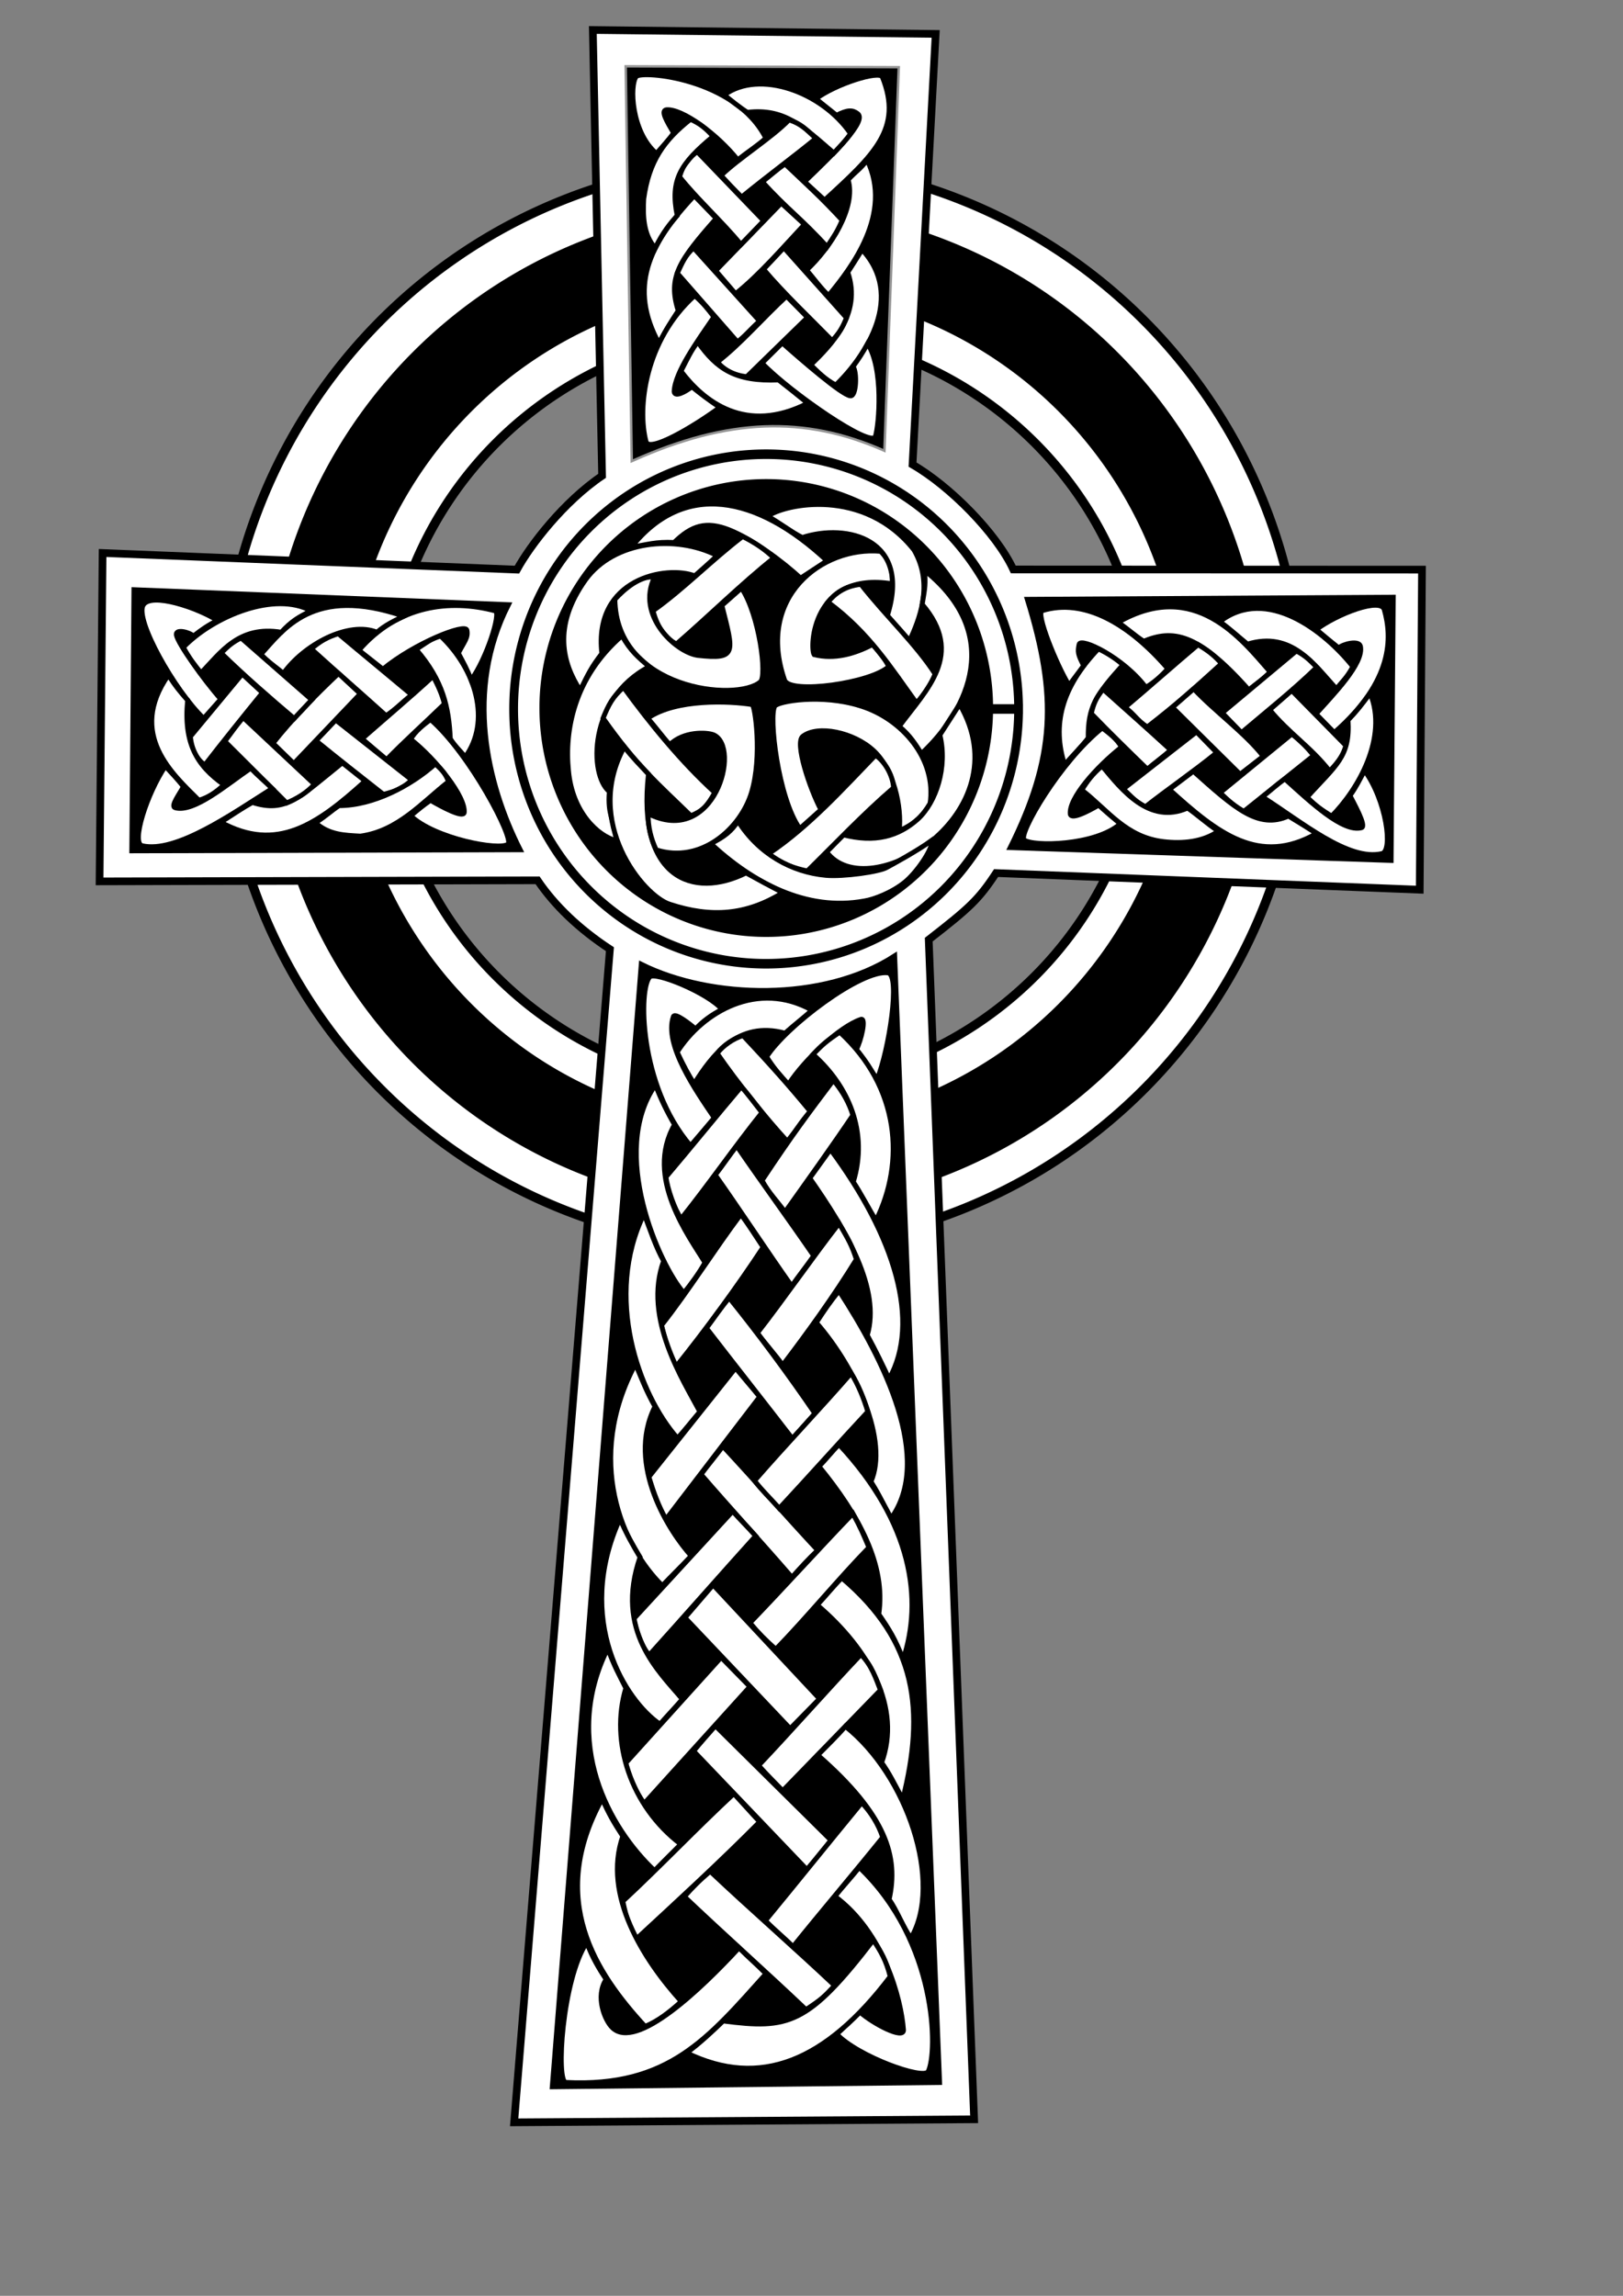 <?xml version="1.0" encoding="UTF-8" standalone="no"?>
<!DOCTYPE svg PUBLIC "-//W3C//DTD SVG 20010904//EN"
"http://www.w3.org/TR/2001/REC-SVG-20010904/DTD/svg10.dtd">
<!-- Created with Sodipodi ("http://www.sodipodi.com/") -->
<svg
   id="svg548"
   sodipodi:version="0.32"
   width="210mm"
   height="297mm"
   sodipodi:docbase="/home/petr/"
   sodipodi:docname="/home/petr/ccross.svg"
   sodipodi:author="Aqua78@email.cz"
   xmlns="http://www.w3.org/2000/svg"
   xmlns:sodipodi="http://sodipodi.sourceforge.net/DTD/sodipodi-0.dtd"
   xmlns:xlink="http://www.w3.org/1999/xlink">
  <rect width="100%" height="100%" fill="#808080" stroke="none"/>
  <defs
     id="defs550">
    <linearGradient
       id="linearGradient737">
      <stop
         style="stop-color:#000;stop-opacity:1;"
         offset="0"
         id="stop738" />
      <stop
         style="stop-color:#fff;stop-opacity:1;"
         offset="1"
         id="stop739" />
    </linearGradient>
    <radialGradient
       xlink:href="#linearGradient737"
       id="radialGradient740" />
    <linearGradient
       xlink:href="#linearGradient737"
       id="linearGradient741"
       x1="0"
       y1="0"
       x2="1"
       y2="0"
       gradientUnits="objectBoundingBox"
       spreadMethod="pad" />
    <linearGradient
       xlink:href="#linearGradient737"
       id="linearGradient742" />
  </defs>
  <sodipodi:namedview
     id="base" />
  <g
     id="g705">
    <path
       sodipodi:type="arc"
       style="fill-rule:evenodd;stroke:#ffffff;fill:none;fill-opacity:1;stroke-opacity:1;stroke-width:37.763;stroke-linejoin:miter;stroke-linecap:butt;stroke-dasharray:none;"
       id="path704"
       d="M 448 310 A 108 108 0 1 0 232,310 A 108 108 0 1 0 448 310 L 340 310 z"
       sodipodi:cx="340"
       sodipodi:cy="310"
       sodipodi:rx="108"
       sodipodi:ry="108"
       transform="matrix(2.084,0,0,2.086,-334.352,-300.993)" />
    <g
       id="g1336"
       transform="matrix(1.8,0,0,1.8,-220.248,-213.467)">
      <g
         id="g556"
         transform="translate(-0.508,14.102)">
        <path
           sodipodi:type="arc"
           style="fill-rule:evenodd;stroke:#000000;fill:none;fill-opacity:1;stroke-opacity:1;stroke-width:2.121;stroke-linejoin:miter;stroke-linecap:butt;stroke-dasharray:none;"
           id="path552"
           d="M 428 310 A 88 88 0 1 0 252,310 A 88 88 0 1 0 428 310 L 340 310 z"
           sodipodi:cx="340"
           sodipodi:cy="310"
           sodipodi:rx="88"
           sodipodi:ry="88"
           transform="matrix(1.173,0,0,1.167,-67.959,-64.547)" />
        <path
           sodipodi:type="arc"
           style="fill-rule:evenodd;stroke:#000000;fill:none;fill-opacity:1;stroke-opacity:1;stroke-width:19.656;stroke-linejoin:miter;stroke-linecap:butt;stroke-dasharray:none;"
           id="path554"
           d="M 448 310 A 108 108 0 1 0 232,310 A 108 108 0 1 0 448 310 L 340 310 z"
           sodipodi:cx="340"
           sodipodi:cy="310"
           sodipodi:rx="108"
           sodipodi:ry="108"
           transform="matrix(1.151,0,0,1.157,-60.619,-61.953)" />
        <path
           sodipodi:type="arc"
           style="fill-rule:evenodd;stroke:#000000;fill:none;fill-opacity:1;stroke-opacity:1;stroke-width:1.495;stroke-linejoin:miter;stroke-linecap:butt;stroke-dasharray:none;"
           id="path555"
           d="M 428 310 A 88 88 0 1 0 252,310 A 88 88 0 1 0 428 310 L 340 310 z"
           sodipodi:cx="340"
           sodipodi:cy="310"
           sodipodi:rx="88"
           sodipodi:ry="88"
           transform="matrix(1.668,0,0,1.676,-237.137,-223.625)" />
      </g>
      <g
         id="g1207">
        <g
           id="g967"
           transform="translate(11.139,-0.382)">
          <g
             id="g834"
             transform="translate(0.695,2.241)">
            <g
               id="g719"
               transform="translate(-2.094,8.05)">
              <g
                 id="g743"
                 transform="translate(-1.448,1.173)">
                <g
                   id="g583"
                   transform="translate(-8.539,3.943)">
                  <path
                     style="fill:#ffffff;fill-rule:evenodd;stroke:#000000;stroke-opacity:1;stroke-width:2.083;stroke-linejoin:miter;stroke-linecap:butt;fill-opacity:1;stroke-dasharray:none;"
                     d="M 283.645 111.572 L 376.79 112.635 L 370.502 229.623 C 380.595 235.436 393.305 248.225 397.875 258.108 L 508.916 258.157 L 508.3 345.1 L 393.198 340.579 C 388.47 347.773 386.004 350.034 374.903 358.667 L 387.236 679.103 L 262.268 679.924 L 288.286 361.264 C 279.845 355.704 273.292 349.417 268.629 342.549 L 149.632 342.84 L 150.455 253.635 L 263.02 258.157 C 266.721 251.405 275.774 239.712 286.161 232.67 L 283.645 111.572 z "
                     id="path568"
                     sodipodi:nodetypes="ccccccccccccccccc"
                     transform="translate(2.637863e-2,0.142)" />
                  <g
                     id="g576">
                    <path
                       style="fill:#000000;fill-rule:evenodd;stroke:#000000;stroke-opacity:0.421;stroke-width:1pt;stroke-linejoin:miter;stroke-linecap:butt;fill-opacity:1;"
                       d="M 292.93 121.918 L 366.442 122.159 L 362.572 225.51 C 341.262 216.175 320.534 216.724 294.574 228.317 L 292.93 121.918 z "
                       id="path569"
                       sodipodi:nodetypes="ccccc" />
                    <path
                       style="fill:#000000;fill-rule:evenodd;stroke:#000000;stroke-opacity:1;stroke-width:1pt;stroke-linejoin:miter;stroke-linecap:butt;fill-opacity:1;"
                       d="M 501.128 265.79 L 500.546 337.296 L 397.066 333.807 C 409.274 309.197 409.855 292.725 401.716 266.371 L 501.128 265.79 z "
                       id="path570"
                       sodipodi:nodetypes="ccccc" />
                    <path
                       style="fill:#000000;fill-rule:evenodd;stroke:#000000;stroke-opacity:1;stroke-width:1pt;stroke-linejoin:miter;stroke-linecap:butt;fill-opacity:1;"
                       d="M 159.001 263.754 L 260.738 267.824 C 248.917 291.078 254.827 316.367 263.935 334.389 L 158.419 334.68 L 159.001 263.754 z "
                       id="path571"
                       sodipodi:nodetypes="ccccc" />
                    <path
                       style="fill:#000000;fill-rule:evenodd;stroke:#000000;stroke-opacity:1;stroke-width:1pt;stroke-linejoin:miter;stroke-linecap:butt;fill-opacity:1;"
                       d="M 272.655 670.412 L 377.881 669.249 L 365.672 363.216 C 346.288 375.764 315.805 374.951 296.832 365.505 L 272.655 670.412 z "
                       id="path573"
                       sodipodi:nodetypes="ccccc" />
                    <path
                       sodipodi:type="arc"
                       style="fill-rule:evenodd;stroke:#000000;fill:none;fill-opacity:1;stroke-opacity:1;stroke-width:2.027;stroke-linejoin:miter;stroke-linecap:butt;stroke-dasharray:none;"
                       id="path574"
                       d="M 395.322 305.321 A 58.426 54.066 0 1 0 278.469,305.321 A 58.426 54.066 0 1 0 395.322 305.321 L 336.895 305.321 z"
                       sodipodi:cx="336.895325"
                       sodipodi:cy="305.320740"
                       sodipodi:rx="58.426193"
                       sodipodi:ry="54.066040"
                       transform="matrix(1.174,0,0,1.28,-64.768,-94.66)" />
                    <path
                       sodipodi:type="arc"
                       style="fill-rule:evenodd;stroke:none;fill:#000000;fill-opacity:1;stroke-opacity:1;stroke-width:1pt;stroke-linejoin:miter;stroke-linecap:butt;"
                       id="path575"
                       d="M 390.671 300.379 A 51.741 48.543 0 1 0 287.189,300.379 A 51.741 48.543 0 1 0 390.671 300.379 L 338.93 300.379 z"
                       sodipodi:cx="338.930084"
                       sodipodi:cy="300.379211"
                       sodipodi:rx="51.740631"
                       sodipodi:ry="48.543167"
                       transform="matrix(1.191,0,0,1.281,-72.878,-88.898)" />
                  </g>
                </g>
                <g
                   id="g730"
                   transform="translate(-9.223,3.536)"
                   style="fill:#ffffff;fill-opacity:1;">
                  <path
                     style="fill:#ffffff;fill-rule:evenodd;stroke:black;stroke-opacity:1;stroke-width:1pt;stroke-linejoin:miter;stroke-linecap:butt;fill-opacity:1;"
                     d="M 347.98 256.306 L 340.785 261.033 C 336.092 256.627 327.723 250.416 321.446 247.927 C 315.168 245.437 311.188 246.67 306.445 251.338 C 301.317 251.089 299.251 251.927 294.84 252.586 C 309.029 234.733 328.727 238.355 347.98 256.306 z "
                     id="path595"
                     sodipodi:nodetypes="ccsccc" />
                  <g
                     id="g703"
                     style="fill:#ffffff;fill-opacity:1;">
                    <path
                       style="fill:#ffffff;fill-rule:evenodd;stroke:black;stroke-opacity:1;stroke-width:1pt;stroke-linejoin:miter;stroke-linecap:butt;fill-opacity:1;"
                       d="M 333.532 255.543 C 324.899 262.394 315.504 271.653 307.077 278.915 C 304.405 277.545 301.939 274.735 300.705 269.871 C 308.858 264.116 316.686 256.074 325.044 249.703 C 328.212 251.262 331.235 253.257 333.532 255.543 z "
                       id="path592"
                       sodipodi:nodetypes="ccccc" />
                    <path
                       style="fill:#ffffff;fill-rule:evenodd;stroke:black;stroke-opacity:1;stroke-width:1pt;stroke-linejoin:miter;stroke-linecap:butt;fill-opacity:1;"
                       d="M 365.67 262.566 C 365.981 258.645 364.772 255.921 362.536 253.729 C 346.641 252.29 328.577 266.16 336.47 288.78 C 338.021 292.636 360.008 289.542 364.798 285.006 C 363.745 283.121 362.778 281.817 360.361 279.034 C 355.436 281.619 349.966 283.163 344.485 281.793 C 343.252 280.011 343.883 259.004 365.67 262.566 z "
                       id="path593"
                       sodipodi:nodetypes="ccscccc" />
                    <path
                       style="fill:#ffffff;fill-rule:evenodd;stroke:black;stroke-opacity:1;stroke-width:1pt;stroke-linejoin:miter;stroke-linecap:butt;fill-opacity:1;"
                       d="M 319.409 268.433 L 324.754 263.705 C 329.618 271.036 331.709 287.567 329.892 289.191 C 323.378 294.806 290.685 291.247 290.343 266.788 C 292.947 263.91 297.485 260.15 301.117 260.767 C 296.047 271.112 306.803 281.107 312.832 281.998 C 323.52 283.163 322.698 281.45 319.409 268.433 z "
                       id="path594"
                       sodipodi:nodetypes="ccscccc" />
                    <path
                       style="fill:#ffffff;fill-rule:evenodd;stroke:black;stroke-opacity:1;stroke-width:1pt;stroke-linejoin:miter;stroke-linecap:butt;fill-opacity:1;"
                       d="M 331.872 244.203 C 335.092 245.984 338.337 248.538 341.266 249.992 C 353.325 246.019 371.008 250.328 364.362 271.224 C 365.956 273.442 368.328 276.106 370.383 278.093 C 372.918 272.543 377.098 262.822 371.617 253.367 C 357.983 236.17 336.378 240.907 331.872 244.203 z "
                       id="path596"
                       sodipodi:nodetypes="cccccc" />
                    <path
                       style="fill:#ffffff;fill-rule:evenodd;stroke:black;stroke-opacity:1;stroke-width:1pt;stroke-linejoin:miter;stroke-linecap:butt;fill-opacity:1;"
                       d="M 348.232 267.533 C 349.976 265.401 352.653 263.149 357.183 262.701 C 363.916 271.276 372.369 279.22 377.359 287.069 C 375.869 290.713 374.405 292.591 372.273 294.917 C 365.345 285.373 359.52 275.914 348.232 267.533 z "
                       id="path597"
                       sodipodi:nodetypes="ccccc" />
                    <path
                       style="fill:#ffffff;fill-rule:evenodd;stroke:black;stroke-opacity:1;stroke-width:1pt;stroke-linejoin:miter;stroke-linecap:butt;fill-opacity:1;"
                       d="M 318.146 254.888 C 315.821 257.117 314.368 258.327 312.043 260.411 C 304.488 257.443 284.439 261.003 286.814 281.495 C 284.004 285.177 283.288 286.644 280.915 291.488 C 276.265 284.318 273.239 274.234 282.393 261.428 C 290.101 250.814 306.81 249.122 318.146 254.888 z "
                       id="path598"
                       sodipodi:nodetypes="ccccsc" />
                    <path
                       style="fill:#ffffff;fill-rule:evenodd;stroke:black;stroke-opacity:1;stroke-width:1pt;stroke-linejoin:miter;stroke-linecap:butt;fill-opacity:1;"
                       d="M 374.538 258.957 C 374.684 262.93 374.709 263.003 373.837 268.139 C 385.512 281.801 374.987 291.233 367.587 301.286 C 370.542 303.757 371.984 306.083 373.631 308.699 C 386.614 296.539 396 276.204 374.538 258.957 z "
                       id="path599"
                       sodipodi:nodetypes="ccccc" />
                    <path
                       style="fill:#ffffff;fill-rule:evenodd;stroke:black;stroke-opacity:1;stroke-width:1pt;stroke-linejoin:miter;stroke-linecap:butt;fill-opacity:1;"
                       d="M 292.278 276.654 C 294.607 280.833 296.731 282.546 299.677 285.081 C 283.099 293.712 283.284 314.5 288.845 319 C 288.313 325.362 290.127 326.633 290.743 332.319 C 285.857 331.165 278.774 324.684 277.745 313.382 C 276.598 302.342 279.294 287.924 292.278 276.654 z "
                       id="path600"
                       sodipodi:nodetypes="ccccsc" />
                    <path
                       style="fill:#ffffff;fill-rule:evenodd;stroke:black;stroke-opacity:1;stroke-width:1pt;stroke-linejoin:miter;stroke-linecap:butt;fill-opacity:1;"
                       d="M 375.957 322.395 C 373.62 326.026 371.958 327.636 367.59 329.673 C 368.344 323.061 366.076 312.916 360.634 307.873 C 355.192 302.829 345.463 300.843 341.402 303.991 C 339.14 305.702 343.252 318.104 346.335 323.928 L 340.58 329.066 C 334.619 320.707 332.126 298.385 333.797 295.769 C 334.664 294.465 346.473 292.344 357.178 295.756 C 368.213 299.207 377.876 309.994 375.957 322.395 z "
                       id="path601"
                       sodipodi:nodetypes="ccssccssc" />
                    <path
                       style="fill:#ffffff;fill-rule:evenodd;stroke:black;stroke-opacity:1;stroke-width:1pt;stroke-linejoin:miter;stroke-linecap:butt;fill-opacity:1;"
                       d="M 384.009 295.272 L 378.641 303.615 C 380.769 312.371 377.639 321.874 372.686 326.442 C 367.363 331.211 360.954 332.971 352.296 330.711 C 350.814 332.226 349.607 333.693 347.86 335.378 C 359.112 350.571 401.412 325.007 384.009 295.272 z "
                       id="path602"
                       sodipodi:nodetypes="ccsccc" />
                    <path
                       style="fill:#ffffff;fill-rule:evenodd;stroke:black;stroke-opacity:1;stroke-width:1pt;stroke-linejoin:miter;stroke-linecap:butt;fill-opacity:1;"
                       d="M 361.134 309.129 C 363.395 310.499 365.862 314.336 366.067 317.967 C 357.845 325.024 349.829 333.519 342.635 340.576 C 339.141 339.823 335.441 338.658 332.153 335.849 C 343.252 328.381 352.501 318.036 361.134 309.129 z "
                       id="path603"
                       sodipodi:nodetypes="ccccc" />
                    <path
                       style="fill:#ffffff;fill-rule:evenodd;stroke:black;stroke-opacity:1;stroke-width:1pt;stroke-linejoin:miter;stroke-linecap:butt;fill-opacity:1;"
                       d="M 292.689 290.666 C 299.883 300.532 308.456 311.028 317.5 319.25 C 315.3 323.122 314.134 324.262 310.983 325.572 C 302.35 317.145 296.389 312.212 287.139 299.058 C 288.679 295.316 289.675 293.354 292.689 290.666 z "
                       id="path604"
                       sodipodi:nodetypes="ccccc" />
                    <path
                       style="fill:#ffffff;fill-rule:evenodd;stroke:black;stroke-opacity:1;stroke-width:1pt;stroke-linejoin:miter;stroke-linecap:butt;fill-opacity:1;"
                       d="M 323.786 326.986 C 329.439 335.961 338.4 340.9 347.671 341.746 C 352.306 342.169 362.231 340.794 364.216 339.597 C 365.337 339.003 372.643 335.039 376.394 332.281 C 377.01 334.07 372.582 340.76 369.139 343.577 C 365.697 346.394 360.774 348.302 358.136 348.713 C 342.285 351.651 327.692 343.61 316.387 333.128 C 320.051 331.329 322.142 329.666 323.786 326.986 z "
                       id="path605"
                       sodipodi:nodetypes="csscsccc" />
                    <path
                       style="fill:#ffffff;fill-rule:evenodd;stroke:black;stroke-opacity:1;stroke-width:1pt;stroke-linejoin:miter;stroke-linecap:butt;fill-opacity:1;"
                       d="M 292.895 306.868 C 295.164 309.806 297.434 312.066 299.472 314.267 C 296.32 342.426 311.511 348.305 325.987 341.083 C 329.925 343.267 332.64 344.715 335.973 346.453 C 326.164 352.524 316.606 353.354 305.216 349.596 C 297.953 347.242 281.659 327.285 292.895 306.868 z "
                       id="path606"
                       sodipodi:nodetypes="ccccsc" />
                    <path
                       style="fill:#ffffff;fill-rule:evenodd;stroke:black;stroke-opacity:1;stroke-width:1pt;stroke-linejoin:miter;stroke-linecap:butt;fill-opacity:1;"
                       d="M 299.267 299.058 C 306.941 293.714 321.593 294.375 327.631 295.358 C 328.411 295.466 330.419 309.42 327.487 319.201 C 324.555 328.981 313.772 338.727 301.552 334.821 C 300.095 331.637 299.366 328.742 299.362 324.976 C 317.381 334.172 324.787 306.896 317.148 303.579 C 315.264 302.85 308.977 302.562 305.238 306.286 C 302.703 303.34 301.802 302.004 299.267 299.058 z "
                       id="path607"
                       sodipodi:nodetypes="cssccscc" />
                  </g>
                </g>
              </g>
              <g
                 id="g661"
                 transform="translate(-0.781,1.562)"
                 style="fill:#ffffff;fill-opacity:1;">
                <path
                   style="fill:#ffffff;fill-rule:evenodd;stroke:black;stroke-opacity:1;stroke-width:1pt;stroke-linejoin:miter;stroke-linecap:butt;fill-opacity:1;"
                   d="M 204.604 302.695 L 199.249 308.342 C 205.305 313.284 211.662 318.257 217.572 322.908 C 221.496 321.891 223.095 321.019 225.275 318.984 L 204.604 302.695 z "
                   id="path614"
                   sodipodi:nodetypes="ccccc" />
                <path
                   style="fill:#ffffff;fill-rule:evenodd;stroke:black;stroke-opacity:1;stroke-width:1pt;stroke-linejoin:miter;stroke-linecap:butt;fill-opacity:1;"
                   d="M 206.391 314.323 L 212.631 319.275 C 199.502 331.193 188.553 338.75 173.389 330.466 C 177.652 327.753 178.718 326.929 181.964 325.088 C 191.072 327.995 194.667 323.769 206.391 314.323 z "
                   id="path616"
                   sodipodi:nodetypes="ccccc" />
                <path
                   style="fill:#ffffff;fill-rule:evenodd;stroke:black;stroke-opacity:1;stroke-width:1pt;stroke-linejoin:miter;stroke-linecap:butt;fill-opacity:1;"
                   d="M 179.472 302.013 C 177.439 304.373 176.269 306.151 174.476 308.497 L 191.266 325.232 C 194.076 324.069 196.751 322.481 198.834 320.156 L 179.472 302.013 z "
                   id="path620"
                   sodipodi:nodetypes="ccccc"
                   transform="translate(0,-3.051758e-5)" />
                <g
                   id="g646"
                   style="fill:#ffffff;fill-opacity:1;">
                  <path
                     style="fill:#ffffff;fill-rule:evenodd;stroke:black;stroke-opacity:1;stroke-width:1pt;stroke-linejoin:miter;stroke-linecap:butt;fill-opacity:1;"
                     d="M 230.361 302.561 C 228.375 304.063 226.098 305.856 224.984 307.939 C 231.912 313.413 239.963 323.566 239.518 327.85 C 239.214 329.377 233.511 326.348 230.362 324.507 C 228.521 325.767 226.825 327.172 224.984 328.722 C 231.476 334.923 249.133 338.287 251.435 336.425 C 253.144 334.935 241.116 311.911 230.361 302.561 z "
                     id="path590"
                     sodipodi:nodetypes="ccsccsc" />
                  <path
                     style="fill:#ffffff;fill-rule:evenodd;stroke:black;stroke-opacity:1;stroke-width:1pt;stroke-linejoin:miter;stroke-linecap:butt;fill-opacity:1;"
                     d="M 233.124 279.888 C 230.313 280.712 229.537 281.535 226.437 283.522 C 233.801 292 235.351 299.314 235.739 307.792 C 236.95 309.731 238.452 311.087 239.808 312.735 C 246.833 303.094 242.813 289.093 233.124 279.888 z "
                     id="path591"
                     sodipodi:nodetypes="ccccc" />
                  <path
                     style="fill:#ffffff;fill-rule:evenodd;stroke:black;stroke-opacity:1;stroke-width:1pt;stroke-linejoin:miter;stroke-linecap:butt;fill-opacity:1;"
                     d="M 237.919 284.539 C 239.166 286.875 240.39 289.044 241.408 291.805 C 245.526 286.234 249.656 273.516 247.948 273.057 C 235.555 269.763 221.465 271.547 210.904 283.755 L 217.427 288.899 C 226.146 281.73 239.815 276.367 240.245 278.289 C 240.67 280.333 239.518 281.439 237.919 284.539 z "
                     id="path608"
                     sodipodi:nodetypes="ccsccsc" />
                  <path
                     style="fill:#ffffff;fill-rule:evenodd;stroke:black;stroke-opacity:1;stroke-width:1pt;stroke-linejoin:miter;stroke-linecap:butt;fill-opacity:1;"
                     d="M 231.67 314.623 C 233.995 316.707 234.431 317.482 235.303 319.42 C 228.085 325.04 221.593 332.839 211.322 334.244 C 206.914 334.002 202.796 333.905 199.114 330.611 C 202.166 328.625 203.183 327.51 205.509 325.961 C 214.811 325.96 224.984 320.582 231.67 314.623 z "
                     id="path609"
                     sodipodi:nodetypes="cccccc" />
                  <path
                     style="fill:#ffffff;fill-rule:evenodd;stroke:black;stroke-opacity:1;stroke-width:1pt;stroke-linejoin:miter;stroke-linecap:butt;fill-opacity:1;"
                     d="M 223.095 274.51 C 220.382 275.818 217.96 276.981 215.828 278.871 C 208.173 275.721 196.014 282.165 190.393 290.061 C 188.698 288.559 185.985 286.768 184.289 284.83 C 190.393 278.24 198.387 265.983 223.095 274.51 z "
                     id="path610"
                     sodipodi:nodetypes="ccccc" />
                  <path
                     style="fill:#ffffff;fill-rule:evenodd;stroke:black;stroke-opacity:1;stroke-width:1pt;stroke-linejoin:miter;stroke-linecap:butt;fill-opacity:1;"
                     d="M 231.088 290.788 C 232.444 293.453 233.51 295.681 234.14 298.345 C 229.198 303.141 223.24 308.519 218.444 313.461 C 216.119 311.475 214.375 310.07 211.759 307.793 C 219.268 301.205 224.887 296.505 231.088 290.788 z "
                     id="path611"
                     sodipodi:nodetypes="ccccc" />
                  <path
                     style="fill:#ffffff;fill-rule:evenodd;stroke:black;stroke-opacity:1;stroke-width:1pt;stroke-linejoin:miter;stroke-linecap:butt;fill-opacity:1;"
                     d="M 205.324 279.245 C 202.311 280.196 200.416 281.263 197.951 283.376 C 205.751 290.449 210.79 294.761 218.299 301.543 C 221.351 299.46 222.513 297.958 225.274 295.875 C 219.17 290.74 211.428 284.38 205.324 279.245 z "
                     id="path612"
                     sodipodi:nodetypes="ccccc" />
                  <path
                     style="fill:#ffffff;fill-rule:evenodd;stroke:black;stroke-opacity:1;stroke-width:1pt;stroke-linejoin:miter;stroke-linecap:butt;fill-opacity:1;"
                     d="M 205.363 290.061 L 211.301 295.574 L 193.235 314.533 L 187.556 309.011 C 192.546 302.664 199.21 295.826 205.363 290.061 z "
                     id="path613"
                     sodipodi:nodetypes="ccccc" />
                  <path
                     style="fill:#ffffff;fill-rule:evenodd;stroke:black;stroke-opacity:1;stroke-width:1pt;stroke-linejoin:miter;stroke-linecap:butt;fill-opacity:1;"
                     d="M 198.096 297.206 L 193.323 302.292 C 186.686 296.673 179.681 290.574 173.48 284.518 C 175.513 282.491 176.393 281.716 178.891 280.394 L 198.096 297.206 z "
                     id="path615"
                     sodipodi:nodetypes="ccccc" />
                  <path
                     style="fill:#ffffff;fill-rule:evenodd;stroke:black;stroke-opacity:1;stroke-width:1pt;stroke-linejoin:miter;stroke-linecap:butt;fill-opacity:1;"
                     d="M 197.951 273.057 C 194.512 274.704 192.525 275.915 189.812 278.871 C 178.234 276.933 173.34 284.442 168.011 289.916 C 166.461 287.978 164.765 285.895 163.215 282.94 C 171.499 274.413 188.068 267.631 197.951 273.057 z "
                     id="path617"
                     sodipodi:nodetypes="ccccc" />
                  <path
                     style="fill:#ffffff;fill-rule:evenodd;stroke:black;stroke-opacity:1;stroke-width:1pt;stroke-linejoin:miter;stroke-linecap:butt;fill-opacity:1;"
                     d="M 179.203 290.206 L 184.725 295.294 C 179.59 301.592 174.054 308.471 169.064 314.914 C 166.884 313.412 165.541 310.893 165.105 307.211 L 179.203 290.206 z "
                     id="path618"
                     sodipodi:nodetypes="ccccc" />
                  <path
                     style="fill:#ffffff;fill-rule:evenodd;stroke:black;stroke-opacity:1;stroke-width:1pt;stroke-linejoin:miter;stroke-linecap:butt;fill-opacity:1;"
                     d="M 172.517 275.673 C 170.067 276.821 168.011 278.289 165.977 279.888 C 164.717 278.773 161.021 277.895 161.326 279.597 C 161.708 281.909 168.787 291.854 173.389 297.038 L 168.738 302.27 C 160.841 294.712 149.942 275.393 152.315 271.458 C 154.542 267.91 167.091 272.233 172.517 275.673 z "
                     id="path619"
                     sodipodi:nodetypes="ccsccsc" />
                  <path
                     style="fill:#ffffff;fill-rule:evenodd;stroke:black;stroke-opacity:1;stroke-width:1pt;stroke-linejoin:miter;stroke-linecap:butt;fill-opacity:1;"
                     d="M 159.146 290.496 C 161.181 293.645 162.489 295.195 164.379 297.327 C 163.265 308.954 166.801 315.058 174.262 320.291 C 172.275 322.181 169.998 323.778 167.43 324.505 C 160.356 317.431 147.907 306.58 159.146 290.496 z "
                     id="path621"
                     sodipodi:nodetypes="ccccc" />
                  <path
                     style="fill:#ffffff;fill-rule:evenodd;stroke:black;stroke-opacity:1;stroke-width:1pt;stroke-linejoin:miter;stroke-linecap:butt;fill-opacity:1;"
                     d="M 158.329 315.238 C 159.782 316.837 161.914 319.059 163.222 320.802 C 162.301 322.691 159.561 326.157 161.036 326.54 C 166.148 327.904 174.988 320.242 181.528 315.785 C 183.515 317.868 185.355 319.37 187.341 321.308 C 176.635 328.09 161.171 339.009 152.024 336.859 C 148.959 336.127 153.339 322.651 158.329 315.238 z "
                     id="path622"
                     sodipodi:nodetypes="ccsccsc" />
                </g>
              </g>
            </g>
            <g
               id="g815"
               transform="translate(-1.547,8.176)"
               style="fill:#ffffff;fill-opacity:1;">
              <path
                 style="font-size:12;fill:#ffffff;fill-rule:evenodd;stroke:#000000;stroke-width:1pt;fill-opacity:1;"
                 d="M 196.545 275.4 C 193.262 277.828 191.9 279.196 189.031 281.527 C 177.141 277.871 170.996 286.942 164.886 293.666 C 163.336 291.728 161.952 290.583 160.402 287.628 C 168.061 278.007 183.85 265.6 196.545 275.4 z "
                 id="path694"
                 sodipodi:nodetypes="ccccc"
                 transform="matrix(-1,0,0,1,640.031,2.005)" />
              <path
                 style="font-size:12;fill:#ffffff;fill-rule:evenodd;stroke:#000000;stroke-width:1pt;fill-opacity:1;"
                 d="M 177.015 294.112 L 183.007 299.357 C 177.872 305.655 171.71 309.565 166.72 316.008 C 164.072 313.256 162.885 311.362 162.292 309.086 L 177.015 294.112 z "
                 id="path695"
                 sodipodi:nodetypes="ccccc"
                 transform="matrix(-1,0,0,1,640.031,2.005)" />
              <g
                 id="g799"
                 style="fill:#ffffff;fill-opacity:1;">
                <path
                   style="font-size:12;fill:#ffffff;fill-rule:evenodd;stroke:#000000;stroke-width:1pt;fill-opacity:1;"
                   d="M 202.885 305.352 L 197.374 310.998 C 203.43 315.94 210.881 321.07 216.79 325.721 C 219.621 324.196 220.438 323.05 222.776 320.859 L 202.885 305.352 z "
                   id="path681"
                   sodipodi:nodetypes="ccccc"
                   transform="matrix(-1,0,0,1,640.031,2.005)" />
                <path
                   style="font-size:12;fill:#ffffff;fill-rule:evenodd;stroke:#000000;stroke-width:1pt;fill-opacity:1;"
                   d="M 203.735 316.041 L 210.288 320.994 C 197.159 332.912 185.897 341.875 170.265 332.966 C 174.528 330.253 173.093 331.149 177.902 328.213 C 186.072 331.901 192.48 326.113 203.735 316.041 z "
                   id="path682"
                   sodipodi:nodetypes="ccccc"
                   transform="matrix(-1,0,0,1,640.031,2.005)" />
                <path
                   style="font-size:12;fill:#ffffff;fill-rule:evenodd;stroke:#000000;stroke-width:1pt;fill-opacity:1;"
                   d="M 176.971 305.919 C 174.313 308.123 172.987 309.433 171.039 311.778 L 190.017 326.951 C 192.358 325.631 194.094 324.2 196.49 321.875 L 176.971 305.919 z "
                   id="path683"
                   sodipodi:nodetypes="ccccc"
                   transform="matrix(-1,0,0,1,640.031,2.005)" />
                <path
                   style="font-size:12;fill:#ffffff;fill-rule:evenodd;stroke:#000000;stroke-width:1pt;fill-opacity:1;"
                   d="M 228.486 304.28 C 226.5 305.782 224.379 307.419 223.265 309.501 C 230.193 314.975 237.619 323.41 237.174 327.694 C 236.87 329.221 232.613 327.091 229.464 325.249 C 227.037 327.446 226.005 328.305 223.578 330.323 C 230.382 336.329 247.414 336.568 249.716 334.706 C 251.425 333.216 240.022 313.474 228.486 304.28 z "
                   id="path685"
                   sodipodi:nodetypes="ccsccsc"
                   transform="matrix(-1,0,0,1,640.031,2.005)" />
                <path
                   style="font-size:12;fill:#ffffff;fill-rule:evenodd;stroke:#000000;stroke-width:1pt;fill-opacity:1;"
                   d="M 229.53 282.779 C 226.524 284.267 225.2 285.128 222.843 287.115 C 230.363 295.476 232.382 298.65 232.303 307.009 C 233.668 308.87 237.359 312.65 238.714 314.297 C 242.145 303.564 239.689 293.39 229.53 282.779 z "
                   id="path686"
                   sodipodi:nodetypes="ccccc"
                   transform="matrix(-1,0,0,1,640.031,2.005)" />
                <path
                   style="font-size:12;fill:#ffffff;fill-rule:evenodd;stroke:#000000;stroke-width:1pt;fill-opacity:1;"
                   d="M 233.544 287.352 C 235.103 289.531 236.015 290.607 237.501 292.743 C 240.994 287.015 246.653 273.012 244.822 272.432 C 233.371 268.91 221.231 275.999 210.67 288.208 C 212.324 290.066 214.368 291.924 216.646 293.273 C 222.865 285.011 234.346 279.648 234.776 281.57 C 235.201 283.614 235.144 284.252 233.544 287.352 z "
                   id="path687"
                   sodipodi:nodetypes="ccsccsc"
                   transform="matrix(-1,0,0,1,640.031,2.005)" />
                <path
                   style="font-size:12;fill:#ffffff;fill-rule:evenodd;stroke:#000000;stroke-width:1pt;fill-opacity:1;"
                   d="M 228.545 314.623 C 231.183 316.863 232.556 318.732 234.053 321.139 C 226.834 326.759 222.083 333.979 211.791 335.181 C 206.779 335.767 201.234 335.311 196.927 332.329 C 199.979 330.343 202.988 327.588 205.314 326.039 C 215.67 330.609 223.109 321.207 228.545 314.623 z "
                   id="path688"
                   sodipodi:nodetypes="ccsccc"
                   transform="matrix(-1,0,0,1,640.031,2.005)" />
                <path
                   style="font-size:12;fill:#ffffff;fill-rule:evenodd;stroke:#000000;stroke-width:1pt;fill-opacity:1;"
                   d="M 224.188 275.603 C 221.788 277.223 219.679 279.168 217.234 280.746 C 209.579 277.596 202.733 278.102 188.674 293.968 C 186.979 292.466 184.578 290.986 182.883 289.049 C 190.704 280.115 203.386 263.638 224.188 275.603 z "
                   id="path689"
                   sodipodi:nodetypes="ccccc"
                   transform="matrix(-1,0,0,1,640.031,2.005)" />
                <path
                   style="font-size:12;fill:#ffffff;fill-rule:evenodd;stroke:#000000;stroke-width:1pt;fill-opacity:1;"
                   d="M 228.275 293.757 C 230.257 296.265 230.854 297.712 231.484 300.377 C 226.542 305.485 221.208 310.706 216.256 315.492 C 213.931 313.506 212.501 312.57 209.885 310.293 C 217.237 303.549 221.918 299.474 228.275 293.757 z "
                   id="path690"
                   sodipodi:nodetypes="ccccc"
                   transform="matrix(-1,0,0,1,640.031,2.005)" />
                <path
                   style="font-size:12;fill:#ffffff;fill-rule:evenodd;stroke:#000000;stroke-width:1pt;fill-opacity:1;"
                   d="M 202.472 281.666 C 199.264 283.554 197.799 284.896 196.077 286.813 C 203.876 293.886 208.134 297.73 216.268 304.043 C 219.32 301.96 219.545 300.771 222.306 298.688 C 216.201 293.553 208.576 286.802 202.472 281.666 z "
                   id="path691"
                   sodipodi:nodetypes="ccccc"
                   transform="matrix(-1,0,0,1,640.031,2.005)" />
                <path
                   style="font-size:12;fill:#ffffff;fill-rule:evenodd;stroke:#000000;stroke-width:1pt;fill-opacity:1;"
                   d="M 203.644 293.654 L 209.426 298.699 L 191.048 316.877 L 184.743 311.98 C 189.734 305.632 197.96 299.732 203.644 293.654 z "
                   id="path692"
                   sodipodi:nodetypes="ccccc"
                   transform="matrix(-1,0,0,1,640.031,2.005)" />
                <path
                   style="font-size:12;fill:#ffffff;fill-rule:evenodd;stroke:#000000;stroke-width:1pt;fill-opacity:1;"
                   d="M 195.908 300.175 L 190.667 305.574 C 184.029 299.954 176.399 293.856 170.199 287.799 C 172.232 285.772 173.269 284.685 175.766 283.363 L 195.908 300.175 z "
                   id="path693"
                   sodipodi:nodetypes="ccccc"
                   transform="matrix(-1,0,0,1,640.031,2.005)" />
                <path
                   style="font-size:12;fill:#ffffff;fill-rule:evenodd;stroke:#000000;stroke-width:1pt;fill-opacity:1;"
                   d="M 170.33 277.548 C 168.036 279.477 166.293 280.946 164.259 282.545 C 162.998 281.43 158.741 280.411 158.357 282.097 C 157.333 286.753 165.818 295.292 170.42 300.476 L 165.457 305.551 C 149.278 291.431 149.793 279.572 151.846 272.24 C 152.657 268.633 164.747 273.327 170.33 277.548 z "
                   id="path696"
                   sodipodi:nodetypes="ccsccsc"
                   transform="matrix(-1,0,0,1,640.031,2.005)" />
                <path
                   style="font-size:12;fill:#ffffff;fill-rule:evenodd;stroke:#000000;stroke-width:1pt;fill-opacity:1;"
                   d="M 155.708 294.871 C 158.056 298.02 159.365 299.727 161.722 302.171 C 161.078 312.235 165.082 314.433 172.856 323.104 C 170.244 325.619 169.061 326.434 166.18 328.256 C 159.105 321.181 150.72 306.893 155.708 294.871 z "
                   id="path697"
                   sodipodi:nodetypes="ccccc"
                   transform="matrix(-1,0,0,1,640.031,2.005)" />
                <path
                   style="font-size:12;fill:#ffffff;fill-rule:evenodd;stroke:#000000;stroke-width:1pt;fill-opacity:1;"
                   d="M 157.235 315.863 C 158.688 318.556 159.414 320.153 161.191 322.677 C 160.27 324.566 156.592 331.001 158.067 331.384 C 163.179 332.748 172.02 324.305 178.871 318.129 C 181.171 319.742 182.543 321.089 184.998 323.026 C 174.292 329.809 161.64 340.572 152.493 338.421 C 149.428 337.69 151.308 323.901 157.235 315.863 z "
                   id="path698"
                   sodipodi:nodetypes="ccsccsc"
                   transform="matrix(-1,0,0,1,640.031,2.005)" />
              </g>
            </g>
          </g>
          <g
             id="g948"
             transform="translate(0.781,2.031)"
             style="fill:#ffffff;fill-opacity:1;">
            <path
               style="font-size:12;fill:#ffffff;fill-rule:evenodd;stroke:#000000;stroke-width:1pt;fill-opacity:1;"
               d="M 234.044 283.995 C 235.447 285.705 236.749 287.448 238.549 289.585 C 242.511 284.325 246.333 272.414 244.45 271.548 C 230.479 265.937 223.352 273.746 211.008 287.242 L 216.01 292.683 C 223.791 284.576 232.581 275.588 234.5 278.289 C 235.489 279.6 235.642 280.894 234.044 283.995 z "
               id="path707"
               sodipodi:nodetypes="ccsccsc"
               transform="matrix(7.960754e-17,-1,-1,-7.960754e-17,621.715,382.314)" />
            <path
               style="font-size:12;fill:#ffffff;fill-rule:evenodd;stroke:#000000;stroke-width:1pt;fill-opacity:1;"
               d="M 221.888 275.68 C 219.331 277.613 218.665 278.97 216.534 280.86 C 209.061 278.605 198.067 285.637 192.004 292.142 C 190.31 290.64 186.804 288.094 185.108 286.156 C 192.668 279.916 207.279 268.608 221.888 275.68 z "
               id="path709"
               sodipodi:nodetypes="ccccc"
               transform="matrix(7.960754e-17,-1,-1,-7.960754e-17,621.715,382.314)" />
            <path
               style="font-size:12;fill:#ffffff;fill-rule:evenodd;stroke:#000000;stroke-width:1pt;fill-opacity:1;"
               d="M 204.414 292.7 L 210.209 299.019 L 191.844 316.835 L 185.567 311.442 C 190.557 305.095 198.261 298.465 204.414 292.7 z "
               id="path712"
               sodipodi:nodetypes="ccccc"
               transform="matrix(7.960754e-17,-1,-1,-7.960754e-17,621.715,382.314)" />
            <path
               style="font-size:12;fill:#ffffff;fill-rule:evenodd;stroke:#000000;stroke-width:1pt;fill-opacity:1;"
               d="M 197.562 277.062 C 193.563 279.528 195.036 278.658 191.413 280.952 C 180.055 277.025 171.572 285.547 166.243 291.021 C 164.38 289.083 162.321 287.156 160.771 284.201 C 169.055 275.674 185.029 265.448 197.562 277.062 z "
               id="path714"
               sodipodi:nodetypes="ccccc"
               transform="matrix(7.960754e-17,-1,-1,-7.960754e-17,621.715,382.314)" />
            <g
               id="g934"
               transform="translate(0,-3.051758e-5)"
               style="fill:#ffffff;fill-opacity:1;">
              <path
                 style="font-size:12;fill:#ffffff;fill-rule:evenodd;stroke:#000000;stroke-width:1pt;fill-opacity:1;"
                 d="M 205.385 303.789 L 198.963 309.98 C 205.019 314.922 211.441 322.014 217.351 326.665 C 221.275 325.427 222.432 324.113 224.17 321.857 L 205.385 303.789 z "
                 id="path700"
                 sodipodi:nodetypes="ccccc"
                 transform="matrix(7.960754e-17,-1,-1,-7.960754e-17,621.715,382.314)" />
              <path
                 style="font-size:12;fill:#ffffff;fill-rule:evenodd;stroke:#000000;stroke-width:1pt;fill-opacity:1;"
                 d="M 206.04 316.676 L 212.202 322.655 C 198.852 335.236 187.227 340.518 172.063 332.234 C 176.482 329.99 177.872 328.996 180.962 326.999 C 190.07 329.906 194.629 326.747 206.04 316.676 z "
                 id="path701"
                 sodipodi:nodetypes="ccccc"
                 transform="matrix(7.960754e-17,-1,-1,-7.960754e-17,621.715,382.314)" />
              <path
                 style="font-size:12;fill:#ffffff;fill-rule:evenodd;stroke:#000000;stroke-width:1pt;fill-opacity:1;"
                 d="M 178.146 304.886 C 176.113 307.246 174.28 308.582 172.487 310.928 L 191.15 327.261 C 193.96 325.942 195.958 325.16 198.042 322.835 L 178.146 304.886 z "
                 id="path702"
                 sodipodi:nodetypes="ccccc"
                 transform="matrix(7.960754e-17,-1,-1,-7.960754e-17,621.715,382.314)" />
              <path
                 style="font-size:12;fill:#ffffff;fill-rule:evenodd;stroke:#000000;stroke-width:1pt;fill-opacity:1;"
                 d="M 227.839 303.197 C 225.839 305.389 224.149 308.064 221.942 310.85 C 228.87 316.324 235.985 325.997 235.54 330.281 C 235.237 331.808 232.406 330.105 229.257 328.264 C 227.416 329.524 225.499 331.371 223.658 332.921 C 229.487 339.784 242.283 340.276 244.585 338.414 C 246.294 336.924 244.146 311.442 227.839 303.197 z "
                 id="path705"
                 sodipodi:nodetypes="ccsccsc"
                 transform="matrix(7.960754e-17,-1,-1,-7.960754e-17,621.715,382.314)" />
              <path
                 style="font-size:12;fill:#ffffff;fill-rule:evenodd;stroke:#000000;stroke-width:1pt;fill-opacity:1;"
                 d="M 229.066 280.185 C 227.036 281.634 225.959 282.743 223.796 284.73 C 231.16 293.208 236.014 298.209 234.855 308.234 C 236.066 310.173 238.231 312.855 239.587 314.503 C 246.612 304.862 240.302 287.843 229.066 280.185 z "
                 id="path706"
                 sodipodi:nodetypes="ccccc"
                 transform="matrix(7.960754e-17,-1,-1,-7.960754e-17,621.715,382.314)" />
              <path
                 style="font-size:12;fill:#ffffff;fill-rule:evenodd;stroke:#000000;stroke-width:1pt;fill-opacity:1;"
                 d="M 228.317 317.534 C 230.642 319.618 231.897 321.277 232.964 323.684 C 227.293 330.85 221.593 334.984 211.322 336.389 C 206.914 336.616 201.691 336.557 198.009 333.263 C 202.389 331.121 204.587 329.227 206.835 327.287 C 216.579 329.275 220.968 326.365 228.317 317.534 z "
                 id="path708"
                 sodipodi:nodetypes="cccccc"
                 transform="matrix(7.960754e-17,-1,-1,-7.960754e-17,621.715,382.314)" />
              <path
                 style="font-size:12;fill:#ffffff;fill-rule:evenodd;stroke:#000000;stroke-width:1pt;fill-opacity:1;"
                 d="M 227.773 289.592 C 230.379 292.413 231.715 293.612 232.814 296.901 C 227.872 301.697 222.499 310.443 217.703 315.385 C 215.378 313.243 214.456 312.387 211.839 309.797 C 218.567 301.491 222.353 296.246 227.773 289.592 z "
                 id="path710"
                 sodipodi:nodetypes="ccccc"
                 transform="matrix(7.960754e-17,-1,-1,-7.960754e-17,621.715,382.314)" />
              <path
                 style="font-size:12;fill:#ffffff;fill-rule:evenodd;stroke:#000000;stroke-width:1pt;fill-opacity:1;"
                 d="M 205.543 282.456 C 202.609 283.721 201.351 284.553 198.34 286.588 C 206.14 293.661 208.477 297.375 215.986 304.157 C 217.944 301.683 219.265 300.246 220.853 298.007 C 215.375 292.247 211.803 288.217 205.543 282.456 z "
                 id="path711"
                 sodipodi:nodetypes="ccccc"
                 transform="matrix(7.960754e-17,-1,-1,-7.960754e-17,621.715,382.314)" />
              <path
                 style="font-size:12;fill:#ffffff;fill-rule:evenodd;stroke:#000000;stroke-width:1pt;fill-opacity:1;"
                 d="M 198.096 298.311 L 192.218 303.839 C 185.581 298.22 179.018 291.237 172.817 285.181 C 175.163 283.076 176.393 282.379 179.047 281.291 L 198.096 298.311 z "
                 id="path713"
                 sodipodi:nodetypes="ccccc"
                 transform="matrix(7.960754e-17,-1,-1,-7.960754e-17,621.715,382.314)" />
              <path
                 style="font-size:12;fill:#ffffff;fill-rule:evenodd;stroke:#000000;stroke-width:1pt;fill-opacity:1;"
                 d="M 179.138 291.883 L 184.908 297.582 C 179.305 303.724 172.038 309.927 167.048 316.369 C 164.868 314.555 163.46 311.934 163.025 308.408 L 179.138 291.883 z "
                 id="path715"
                 sodipodi:nodetypes="ccccc"
                 transform="matrix(7.960754e-17,-1,-1,-7.960754e-17,621.715,382.314)" />
              <path
                 style="font-size:12;fill:#ffffff;fill-rule:evenodd;stroke:#000000;stroke-width:1pt;fill-opacity:1;"
                 d="M 172.013 275.556 C 169.484 276.939 167.895 278.003 165.783 279.524 C 164.523 278.409 157.573 278.554 157.855 280.26 C 158.081 282.572 167.617 293.557 172.219 298.741 L 166.749 304.259 C 158.852 296.701 143.561 274.595 146.791 273.447 C 150.091 272.43 165.181 271.179 172.013 275.556 z "
                 id="path716"
                 sodipodi:nodetypes="ccsccsc"
                 transform="matrix(7.960754e-17,-1,-1,-7.960754e-17,621.715,382.314)" />
              <path
                 style="font-size:12;fill:#ffffff;fill-rule:evenodd;stroke:#000000;stroke-width:1pt;fill-opacity:1;"
                 d="M 155.831 291.822 C 158.022 294.502 160.279 297.314 162.169 299.758 C 161.68 311.385 165.033 316.475 172.494 321.708 C 170.038 323.599 168.063 324.452 164.557 326.273 C 156.378 320.083 147.206 308.725 155.831 291.822 z "
                 id="path717"
                 sodipodi:nodetypes="ccccc"
                 transform="matrix(7.960754e-17,-1,-1,-7.960754e-17,621.715,382.314)" />
              <path
                 style="font-size:12;fill:#ffffff;fill-rule:evenodd;stroke:#000000;stroke-width:1pt;fill-opacity:1;"
                 d="M 154.728 315.691 C 156.65 318.697 158.534 321.086 160.311 323.297 C 159.078 324.874 157.298 327.952 158.994 328.114 C 164.282 327.93 172.74 321.762 179.28 317.305 C 181.58 319.076 182.951 320.136 185.093 322.542 C 173.034 335.969 154.698 338.216 145.395 335.754 C 142.336 334.996 149.27 323.104 154.728 315.691 z "
                 id="path718"
                 sodipodi:nodetypes="ccsccsc"
                 transform="matrix(7.960754e-17,-1,-1,-7.960754e-17,621.715,382.314)" />
            </g>
          </g>
        </g>
        <g
           id="g1167"
           transform="translate(11.25,0.183)"
           style="fill:#ffffff;fill-opacity:1;">
          <path
             style="fill:#ffffff;fill-rule:evenodd;stroke:black;stroke-opacity:1;stroke-width:1pt;stroke-linejoin:miter;stroke-linecap:butt;fill-opacity:1;"
             d="M 339.807 547.018 C 337.515 549.31 335.425 551.933 333.133 554.381 C 347.405 566.569 356.051 582.35 350.634 597.194 C 352.567 599.83 354.215 603.133 356.37 607.205 C 362.412 583.141 360.318 564.364 339.807 547.018 z "
             id="path1079"
             sodipodi:nodetypes="ccccc" />
          <g
             id="g1129"
             style="fill:#ffffff;fill-opacity:1;">
            <path
               style="fill:#ffffff;fill-rule:evenodd;stroke:black;stroke-opacity:1;stroke-width:1pt;stroke-linejoin:miter;stroke-linecap:butt;fill-opacity:1;"
               d="M 310.945 490.004 L 317.509 497.817 L 292.038 531.099 C 290.046 527.531 288.783 524.132 287.378 519.601 L 310.945 490.004 z "
               id="path1070"
               sodipodi:nodetypes="ccccc" />
            <path
               style="fill:#ffffff;fill-rule:evenodd;stroke:black;stroke-opacity:1;stroke-width:1pt;stroke-linejoin:miter;stroke-linecap:butt;fill-opacity:1;"
               d="M 307.507 511.255 C 305.737 513.651 303.341 516.515 301.57 518.911 C 309.227 527.765 318.602 538.026 326.258 546.88 C 328.596 544.257 330.824 541.809 333.272 539.518 C 324.938 530.559 315.841 520.213 307.507 511.255 z "
               id="path1072"
               sodipodi:nodetypes="ccccc" />
            <g
               id="g1094"
               style="fill:#ffffff;fill-opacity:1;">
              <path
                 style="fill:#ffffff;fill-rule:evenodd;stroke:black;stroke-opacity:1;stroke-width:1pt;stroke-linejoin:miter;stroke-linecap:butt;fill-opacity:1;"
                 d="M 287.664 383.751 C 289.147 382.281 303.358 388.049 307.287 392.605 C 304.449 394.044 302 395.841 300.099 397.906 C 298.38 396.447 294.508 393.437 294.069 394.532 C 291.396 402.164 300.268 414.794 305.164 422.034 C 302.885 424.749 301.836 425.992 298.711 429.645 C 284.596 413.134 284.577 386.812 287.664 383.751 z "
                 id="path1055"
                 sodipodi:nodetypes="cccsccs" />
              <path
                 style="fill:#ffffff;fill-rule:evenodd;stroke:black;stroke-opacity:1;stroke-width:1pt;stroke-linejoin:miter;stroke-linecap:butt;fill-opacity:1;"
                 d="M 295.081 404.201 C 296.917 408.102 298.081 410.211 299.695 412.815 C 304.46 405.198 311.623 395.523 324.383 399.064 C 326.571 397.085 329.539 394.793 331.727 392.814 C 317.039 384.585 302.097 393.184 295.081 404.201 z "
                 id="path1056"
                 sodipodi:nodetypes="ccccc" />
              <path
                 style="fill:#ffffff;fill-rule:evenodd;stroke:black;stroke-opacity:1;stroke-width:1pt;stroke-linejoin:miter;stroke-linecap:butt;fill-opacity:1;"
                 d="M 319.383 405.471 C 324.696 397.137 345.075 381.722 352.353 382.658 C 355.806 383.176 352.659 403.615 349.43 411.583 C 347.984 409.475 345.213 405.372 343.767 403.485 C 345.069 401.089 346.532 394.793 345.009 395.314 C 339.273 397.222 329.668 406.226 325.321 412.971 C 323.121 410.524 321.409 408.719 319.383 405.471 z "
                 id="path1057"
                 sodipodi:nodetypes="csccscc" />
              <path
                 style="fill:#ffffff;fill-rule:evenodd;stroke:black;stroke-opacity:1;stroke-width:1pt;stroke-linejoin:miter;stroke-linecap:butt;fill-opacity:1;"
                 d="M 312.977 399.689 C 310.216 400.575 307.612 402.398 305.945 404.534 C 311.414 412.503 319.383 422.346 325.008 428.441 C 327.769 425.056 328.654 423.231 331.259 420.315 C 325.478 413.284 320.165 407.346 312.977 399.689 z "
                 id="path1058"
                 sodipodi:nodetypes="ccccc" />
              <path
                 style="fill:#ffffff;fill-rule:evenodd;stroke:black;stroke-opacity:1;stroke-width:1pt;stroke-linejoin:miter;stroke-linecap:butt;fill-opacity:1;"
                 d="M 312.508 413.596 C 314.227 415.471 316.415 418.44 318.134 420.627 C 311.05 429.43 303.25 440.659 296.166 449.461 C 294.33 446.863 292.43 441.259 292.038 438.128 C 298.549 430.471 305.997 421.252 312.508 413.596 z "
                 id="path1059"
                 sodipodi:nodetypes="ccccc" />
              <path
                 style="fill:#ffffff;fill-rule:evenodd;stroke:black;stroke-opacity:1;stroke-width:1pt;stroke-linejoin:miter;stroke-linecap:butt;fill-opacity:1;"
                 d="M 289.162 413.135 C 290.822 417.256 292.299 420.367 294.382 423.909 C 286.101 438.232 298.427 454.385 302.646 461.364 C 301.161 464.085 298.837 467.229 296.91 469.618 C 290.175 461.991 276.505 431.313 289.162 413.135 z "
                 id="path1060"
                 sodipodi:nodetypes="ccccc" />
              <path
                 style="fill:#ffffff;fill-rule:evenodd;stroke:black;stroke-opacity:1;stroke-width:1pt;stroke-linejoin:miter;stroke-linecap:butt;fill-opacity:1;"
                 d="M 311.258 429.69 C 309.279 432.242 307.41 435.015 305.431 437.567 C 312.202 447.151 319.423 458.168 326.194 467.751 C 327.965 465.199 330.425 462.087 332.196 459.535 C 325.633 449.951 317.82 439.274 311.258 429.69 z "
                 id="path1061"
                 sodipodi:nodetypes="ccccc" />
              <path
                 style="fill:#ffffff;fill-rule:evenodd;stroke:black;stroke-opacity:1;stroke-width:1pt;stroke-linejoin:miter;stroke-linecap:butt;fill-opacity:1;"
                 d="M 337.547 411.82 C 330.828 420.727 326.414 426.565 318.133 439.065 C 320.112 442.659 322.404 444.847 324.383 447.659 C 331.05 438.284 337.267 429.625 342.84 421.343 C 341.817 418.102 340.288 415.192 337.547 411.82 z "
                 id="path1062"
                 sodipodi:nodetypes="ccccc" />
              <path
                 style="fill:#ffffff;fill-rule:evenodd;stroke:black;stroke-opacity:1;stroke-width:1pt;stroke-linejoin:miter;stroke-linecap:butt;fill-opacity:1;"
                 d="M 339.274 398.779 C 335.673 401.168 334.427 402.256 332.005 404.836 C 341.692 413.43 347.074 425.956 342.931 439.47 C 344.598 441.865 347.552 447.443 349.109 449.949 C 357.026 434.064 355.576 413.727 339.274 398.779 z "
                 id="path1063"
                 sodipodi:nodetypes="ccccc" />
              <path
                 style="fill:#ffffff;fill-rule:evenodd;stroke:black;stroke-opacity:1;stroke-width:1pt;stroke-linejoin:miter;stroke-linecap:butt;fill-opacity:1;"
                 d="M 336.728 430.628 C 335.009 432.971 332.821 436.096 331.102 438.44 C 341.154 452.816 350.425 468.597 346.728 481.098 C 349.123 485.473 351.051 489.535 352.665 492.974 C 361.311 477.504 354.332 454.378 336.728 430.628 z "
                 id="path1064"
                 sodipodi:nodetypes="ccccc" />
              <path
                 style="fill:#ffffff;fill-rule:evenodd;stroke:black;stroke-opacity:1;stroke-width:1pt;stroke-linejoin:miter;stroke-linecap:butt;fill-opacity:1;"
                 d="M 339.071 450.72 C 341.675 455.212 342.523 456.606 343.785 460.499 C 337.744 470.343 330.425 480.472 323.759 489.222 C 321.57 486.201 319.071 483.494 316.883 480.473 C 324.071 471.254 331.883 459.939 339.071 450.72 z "
                 id="path1065"
                 sodipodi:nodetypes="ccccc" />
              <path
                 style="fill:#ffffff;fill-rule:evenodd;stroke:black;stroke-opacity:1;stroke-width:1pt;stroke-linejoin:miter;stroke-linecap:butt;fill-opacity:1;"
                 d="M 312.397 448.247 C 314.585 451.222 316.479 454.216 318.446 457.191 C 311.623 467.608 302.612 479.9 294.852 489.536 C 293.029 486.358 292.143 483.65 290.789 478.441 C 298.029 469.274 305.268 457.745 312.397 448.247 z "
                 id="path1066"
                 sodipodi:nodetypes="ccccc" />
              <path
                 style="fill:#ffffff;fill-rule:evenodd;stroke:black;stroke-opacity:1;stroke-width:1pt;stroke-linejoin:miter;stroke-linecap:butt;fill-opacity:1;"
                 d="M 286.102 448.109 C 287.646 452.249 289.364 457.353 291.414 460.941 C 285.737 476.462 296.778 493.39 301.258 501.88 C 299.539 503.858 297.039 507.088 295.163 509.067 C 284.591 497.088 275.112 470.558 286.102 448.109 z "
                 id="path1067"
                 sodipodi:nodetypes="ccccc" />
              <path
                 style="fill:#ffffff;fill-rule:evenodd;stroke:black;stroke-opacity:1;stroke-width:1pt;stroke-linejoin:miter;stroke-linecap:butt;fill-opacity:1;"
                 d="M 309.226 470.941 C 306.831 473.812 305.372 476.04 303.041 479.177 C 310.437 488.761 319.018 499.64 326.414 509.224 C 328.342 507.088 330.581 504.484 332.509 502.348 C 325.581 492.14 317.091 480.681 309.226 470.941 z "
                 id="path1068"
                 sodipodi:nodetypes="ccccc" />
              <path
                 style="fill:#ffffff;fill-rule:evenodd;stroke:black;stroke-opacity:1;stroke-width:1pt;stroke-linejoin:miter;stroke-linecap:butt;fill-opacity:1;"
                 d="M 339.071 469.066 C 336.623 471.983 334.956 474.495 332.886 477.678 C 343.823 490.232 352.574 509.879 347.73 520.869 C 350.543 525.348 351.571 528.027 353.134 530.943 C 364.854 514.902 351.259 487.765 339.071 469.066 z "
                 id="path1069"
                 sodipodi:nodetypes="ccccc" />
              <path
                 style="fill:#ffffff;fill-rule:evenodd;stroke:black;stroke-opacity:1;stroke-width:1pt;stroke-linejoin:miter;stroke-linecap:butt;fill-opacity:1;"
                 d="M 342.353 491.41 C 344.332 494.639 345.842 498.338 346.884 501.879 C 339.175 510.161 330.53 519.849 322.821 528.13 C 320.321 525.318 318.29 523.443 316.102 520.63 C 324.331 511.151 334.123 500.89 342.353 491.41 z "
                 id="path1071"
                 sodipodi:nodetypes="ccccc" />
              <path
                 style="fill:#ffffff;fill-rule:evenodd;stroke:black;stroke-opacity:1;stroke-width:1pt;stroke-linejoin:miter;stroke-linecap:butt;fill-opacity:1;"
                 d="M 283.757 488.91 C 285.587 493.298 286.818 496.515 289.07 500.472 C 281.021 516.453 293.29 534.854 298.914 541.052 C 296.57 543.552 293.399 546.632 291.055 549.132 C 280.117 538.455 269.85 514.901 283.757 488.91 z "
                 id="path1073"
                 sodipodi:nodetypes="ccccc" />
              <path
                 style="fill:#ffffff;fill-rule:evenodd;stroke:black;stroke-opacity:1;stroke-width:1pt;stroke-linejoin:miter;stroke-linecap:butt;fill-opacity:1;"
                 d="M 339.071 510.786 C 337.196 512.609 335.477 514.901 333.602 516.724 C 344.592 530.162 351.832 543.6 349.853 556.882 C 352.638 560.922 354.357 563.607 356.48 569.194 C 361.896 552.891 358.967 532.089 339.071 510.786 z "
                 id="path1074"
                 sodipodi:nodetypes="ccccc" />
              <path
                 style="fill:#ffffff;fill-rule:evenodd;stroke:black;stroke-opacity:1;stroke-width:1pt;stroke-linejoin:miter;stroke-linecap:butt;fill-opacity:1;"
                 d="M 342.821 529.536 C 345.009 533.495 345.634 535.109 347.196 538.755 C 339.019 547.141 330.06 558.026 321.883 566.412 C 318.862 563.704 317.404 562.245 314.852 559.224 C 323.394 550.37 334.279 538.391 342.821 529.536 z "
                 id="path1075"
                 sodipodi:nodetypes="ccccc" />
              <path
                 style="fill:#ffffff;fill-rule:evenodd;stroke:black;stroke-opacity:1;stroke-width:1pt;stroke-linejoin:miter;stroke-linecap:butt;fill-opacity:1;"
                 d="M 310.164 528.912 C 312.247 531.255 314.331 533.287 316.414 535.63 C 307.195 545.839 296.726 557.766 287.507 567.975 C 285.319 565.631 284.069 561.725 283.288 558.131 C 291.83 548.86 301.622 538.183 310.164 528.912 z "
                 id="path1076"
                 sodipodi:nodetypes="ccccc" />
              <path
                 style="fill:#ffffff;fill-rule:evenodd;stroke:black;stroke-opacity:1;stroke-width:1pt;stroke-linejoin:miter;stroke-linecap:butt;fill-opacity:1;"
                 d="M 279.539 530.943 C 281.362 535.214 283.028 538.078 285.007 541.411 C 278.081 561.464 290.143 572.428 296.497 579.98 C 294.036 582.786 292.799 584.038 290.403 586.754 C 281.066 580.432 267.038 558.496 279.539 530.943 z "
                 id="path1077"
                 sodipodi:nodetypes="ccccc" />
              <path
                 style="fill:#ffffff;fill-rule:evenodd;stroke:black;stroke-opacity:1;stroke-width:1pt;stroke-linejoin:miter;stroke-linecap:butt;fill-opacity:1;"
                 d="M 304.851 548.912 L 297.195 557.819 L 325.789 587.975 L 333.759 579.85 L 304.851 548.912 z "
                 id="path1078"
                 sodipodi:nodetypes="ccccc" />
              <path
                 style="fill:#ffffff;fill-rule:evenodd;stroke:black;stroke-opacity:1;stroke-width:1pt;stroke-linejoin:miter;stroke-linecap:butt;fill-opacity:1;"
                 d="M 345.008 567.819 C 348.029 570.84 349.175 574.642 350.321 577.506 C 341.519 586.569 332.56 595.788 323.758 604.851 C 321.519 602.507 319.278 600.32 317.195 597.976 C 325.841 588.861 336.362 576.934 345.008 567.819 z "
                 id="path1080"
                 sodipodi:nodetypes="ccccc" />
              <path
                 style="fill:#ffffff;fill-rule:evenodd;stroke:black;stroke-opacity:1;stroke-width:1pt;stroke-linejoin:miter;stroke-linecap:butt;fill-opacity:1;"
                 d="M 307.04 568.6 L 314.851 576.569 L 286.128 608.307 C 283.699 604.82 282.668 602.962 281.101 597.324 L 307.04 568.6 z "
                 id="path1081"
                 sodipodi:nodetypes="ccccc" />
              <path
                 style="fill:#ffffff;fill-rule:evenodd;stroke:black;stroke-opacity:1;stroke-width:1pt;stroke-linejoin:miter;stroke-linecap:butt;fill-opacity:1;"
                 d="M 276.229 566.183 C 278.085 571.19 279.128 572.938 281.147 576.963 C 276.771 591.495 282.489 609.051 296.083 619.364 C 293.882 621.609 291.049 624.325 288.959 626.571 C 276.668 615.008 263.526 591.735 276.229 566.183 z "
                 id="path1082"
                 sodipodi:nodetypes="ccccc" />
              <path
                 style="fill:#ffffff;fill-rule:evenodd;stroke:black;stroke-opacity:1;stroke-width:1pt;stroke-linejoin:miter;stroke-linecap:butt;fill-opacity:1;"
                 d="M 305.477 587.193 C 303.445 589.485 301.414 591.777 299.539 594.069 C 309.591 604.538 320.269 615.788 330.322 626.257 C 332.926 623.393 334.905 620.997 336.885 618.288 C 326.728 608.236 315.633 597.246 305.477 587.193 z "
                 id="path1083"
                 sodipodi:nodetypes="ccccc" />
              <path
                 style="fill:#ffffff;fill-rule:evenodd;stroke:black;stroke-opacity:1;stroke-width:1pt;stroke-linejoin:miter;stroke-linecap:butt;fill-opacity:1;"
                 d="M 340.79 587.35 C 338.498 590.007 335.894 592.507 333.289 595.163 C 351.936 611.465 355.269 622.768 352.665 634.383 C 354.54 636.831 356.728 642.404 358.603 644.852 C 367.406 629.851 357.613 600.632 340.79 587.35 z "
                 id="path1084"
                 sodipodi:nodetypes="ccccc" />
              <path
                 style="fill:#ffffff;fill-rule:evenodd;stroke:black;stroke-opacity:1;stroke-width:1pt;stroke-linejoin:miter;stroke-linecap:butt;fill-opacity:1;"
                 d="M 310.477 605.632 C 312.925 608.236 315.06 610.684 317.509 613.288 C 306.935 623.966 294.956 634.982 284.07 645.035 C 282.162 641.884 281.328 639.683 280.319 634.851 C 290.216 625.685 300.581 614.799 310.477 605.632 z "
                 id="path1087"
                 sodipodi:nodetypes="ccccc" />
              <path
                 style="fill:#ffffff;fill-rule:evenodd;stroke:black;stroke-opacity:1;stroke-width:1pt;stroke-linejoin:miter;stroke-linecap:butt;fill-opacity:1;"
                 d="M 274.695 607.038 C 276.622 611.257 277.767 613.289 280.32 617.195 C 274.798 633.081 285.794 650.575 296.211 662.085 C 292.878 665.107 289.857 667.41 286.367 668.868 C 272.981 654.337 259.642 634.383 274.695 607.038 z "
                 id="path1088"
                 sodipodi:nodetypes="ccccc" />
              <path
                 style="fill:#ffffff;fill-rule:evenodd;stroke:black;stroke-opacity:1;stroke-width:1pt;stroke-linejoin:miter;stroke-linecap:butt;fill-opacity:1;"
                 d="M 304.071 626.726 C 301.414 628.914 299.226 631.101 297.038 633.601 C 307.507 643.55 319.604 654.344 330.073 664.293 C 334.316 661.534 335.159 660.68 337.868 657.756 C 327.347 647.808 314.592 636.674 304.071 626.726 z "
                 id="path1089"
                 sodipodi:nodetypes="ccccc" />
              <path
                 style="fill:#ffffff;fill-rule:evenodd;stroke:black;stroke-opacity:1;stroke-width:1pt;stroke-linejoin:miter;stroke-linecap:butt;fill-opacity:1;"
                 d="M 345.23 608.067 C 336.948 618.12 327.334 630.066 319.052 640.118 C 321.831 642.937 323.967 644.578 326.571 647.195 C 334.071 637.872 343.447 626.831 350.947 617.507 C 349.731 613.804 347.613 610.567 345.23 608.067 z "
                 id="path1090"
                 sodipodi:nodetypes="ccccc" />
              <path
                 style="fill:#ffffff;fill-rule:evenodd;stroke:black;stroke-opacity:1;stroke-width:1pt;stroke-linejoin:miter;stroke-linecap:butt;fill-opacity:1;"
                 d="M 344.54 625.633 C 342.613 628.133 339.886 631.037 337.959 633.537 C 351.189 643.329 355.958 661.369 356.572 669.852 C 356.602 672.43 348.485 668.233 344.735 664.952 C 342.964 666.567 340.217 669.331 338.446 670.946 C 344.124 676.988 362.022 683.499 363.29 681.103 C 365.898 675.865 365.842 645.894 344.54 625.633 z "
                 id="path1091"
                 sodipodi:nodetypes="ccsccsc" />
              <path
                 style="fill:#ffffff;fill-rule:evenodd;stroke:black;stroke-opacity:1;stroke-width:1pt;stroke-linejoin:miter;stroke-linecap:butt;fill-opacity:1;"
                 d="M 348.382 645.385 C 350.536 648.712 351.826 650.834 352.978 655.32 C 335.425 678.447 317.56 685.725 297.664 676.038 C 301.114 673.506 304.58 670.287 307.581 667.37 C 325.238 669.663 330.568 668.563 348.382 645.385 z "
                 id="path1092"
                 sodipodi:nodetypes="ccccc" />
              <path
                 style="fill:#ffffff;fill-rule:evenodd;stroke:black;stroke-opacity:1;stroke-width:1pt;stroke-linejoin:miter;stroke-linecap:butt;fill-opacity:1;"
                 d="M 311.883 647.508 C 314.487 650.112 316.623 651.935 319.227 654.539 C 303.549 671.988 292.793 685.471 264.85 684.071 C 262.11 683.949 263.822 656.059 270.541 646.007 C 271.888 649.989 274.109 653.545 275.789 656.09 C 272.768 660.674 275.401 667.25 277.507 669.227 C 283.996 675.472 301.622 658.654 311.883 647.508 z "
                 id="path1093"
                 sodipodi:nodetypes="ccsccsc" />
            </g>
          </g>
        </g>
      </g>
    </g>
  </g>
</svg>
